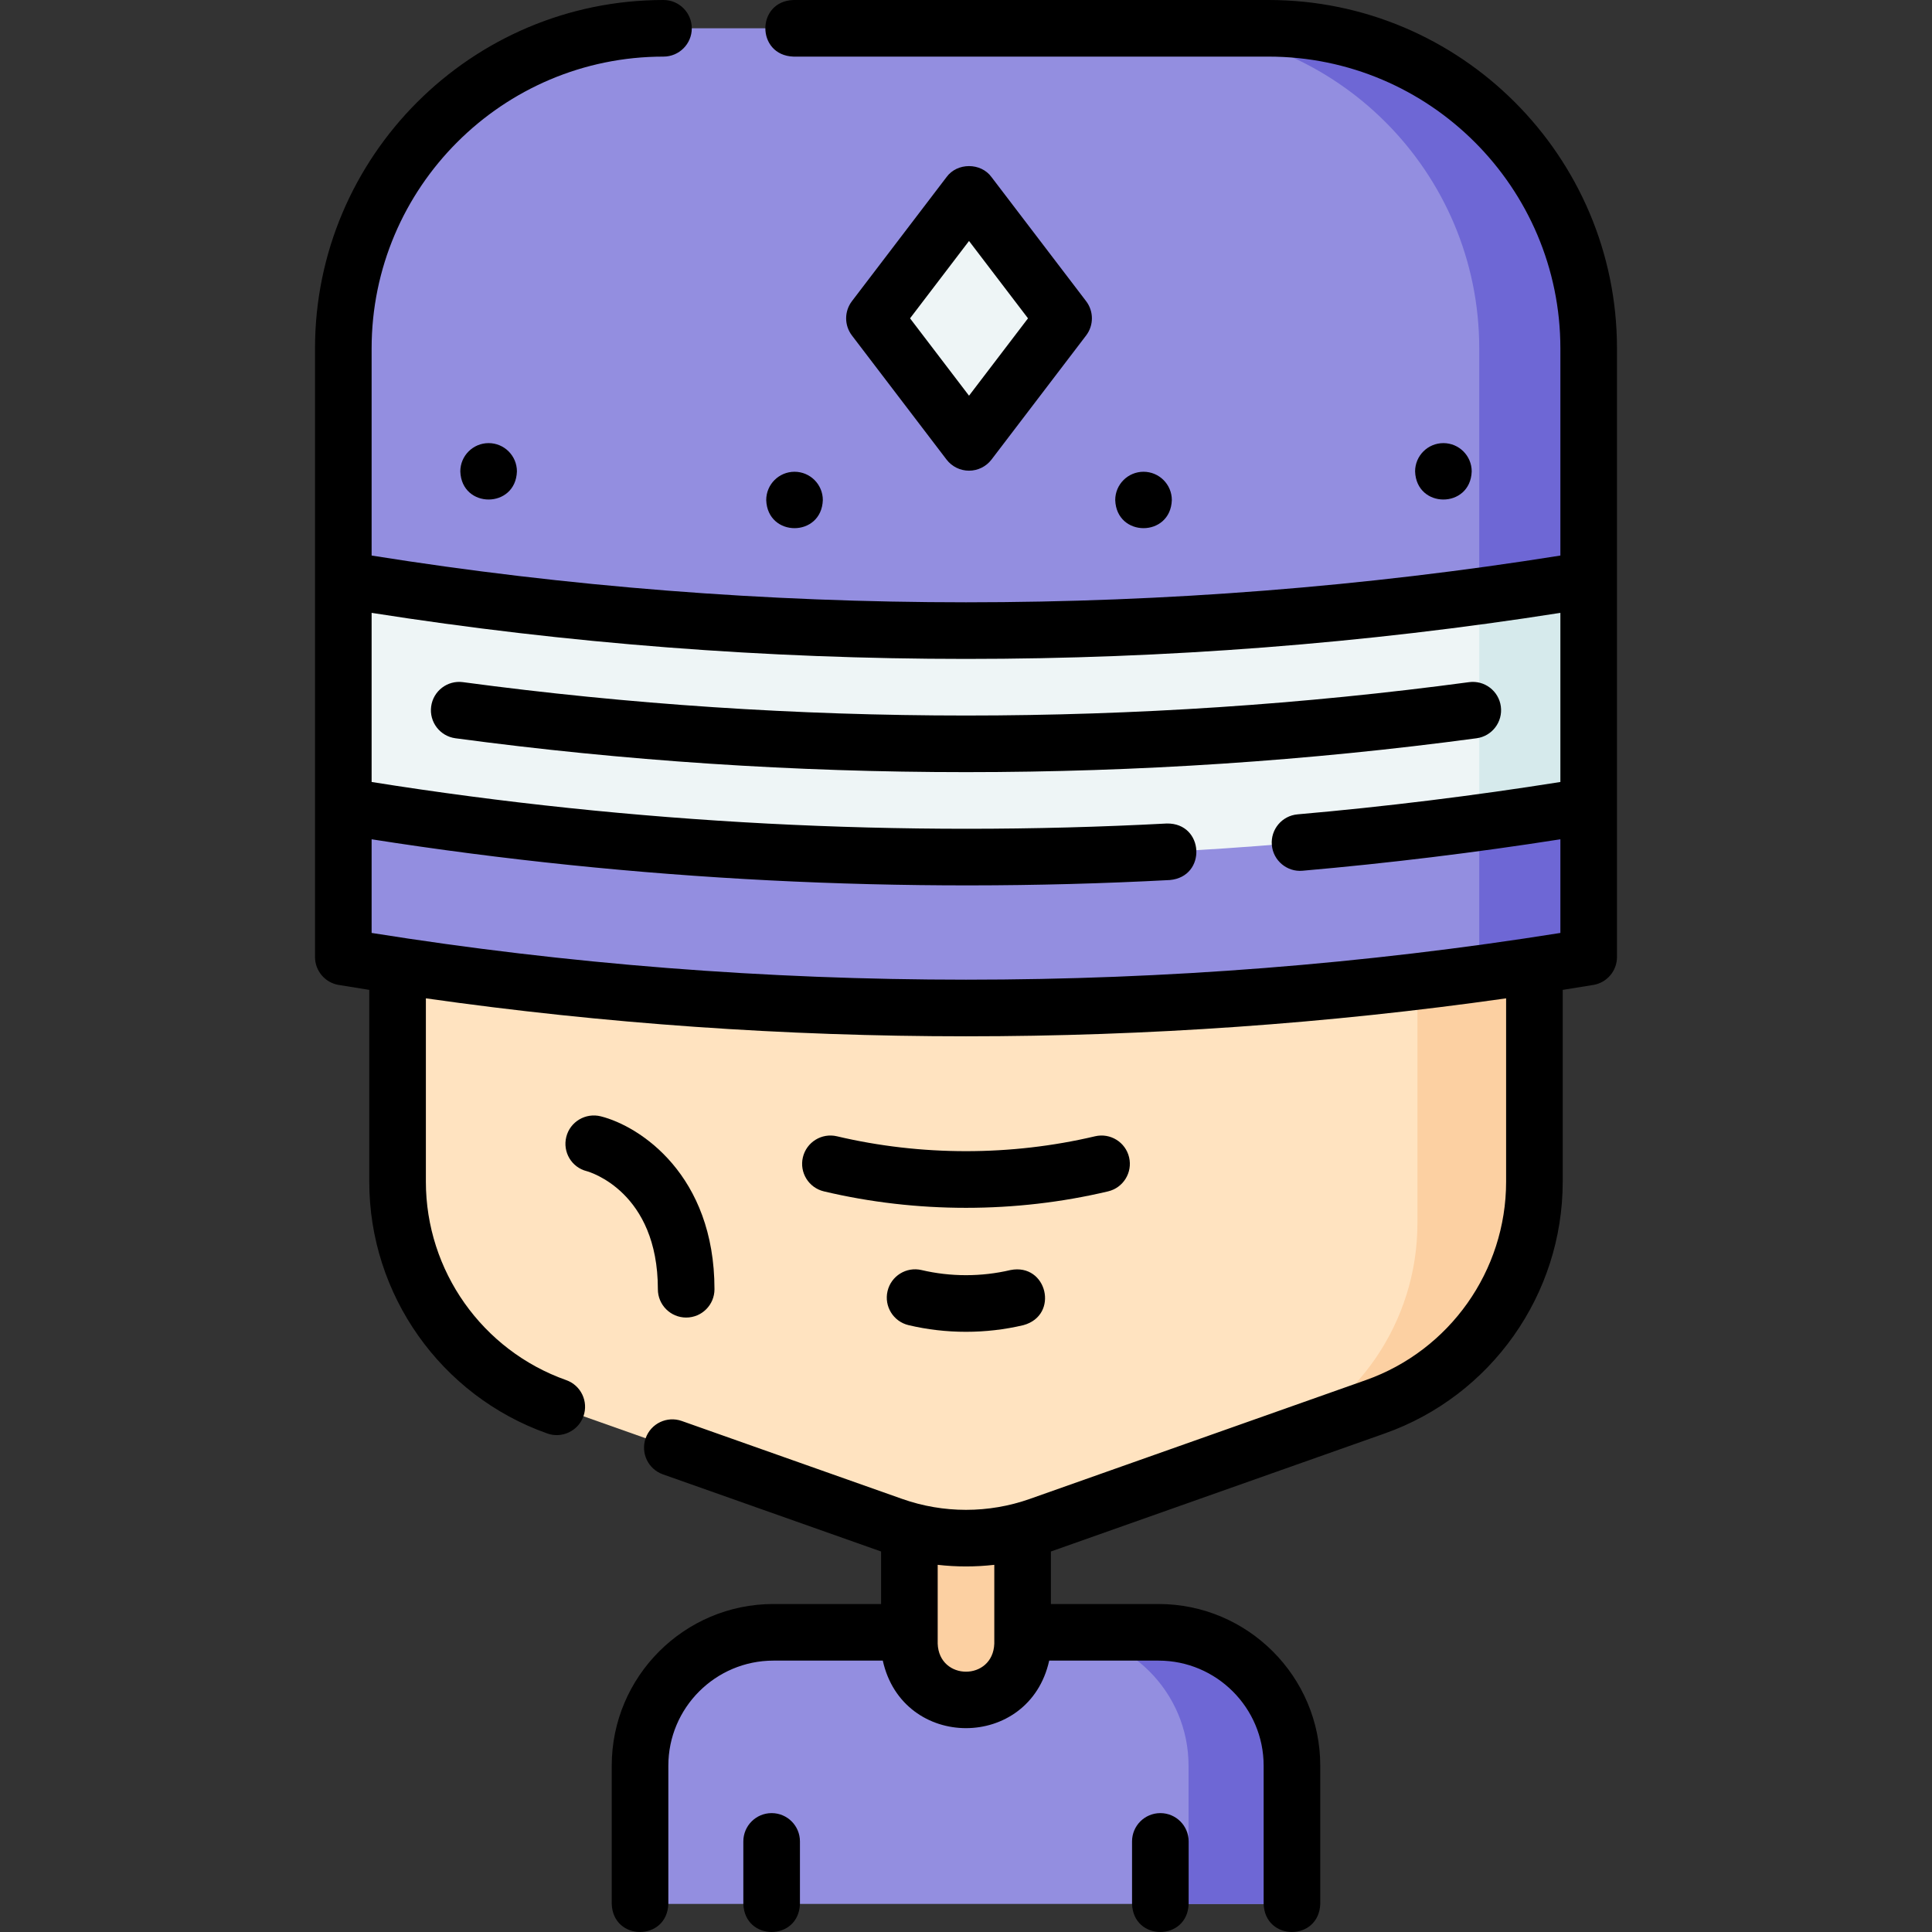 <svg id="Layer_1" enable-background="new 0 0 511.945 511.945" height="50" viewBox="0 0 511.945 511.945" width="50"
     xmlns="http://www.w3.org/2000/svg">
  <rect x="0" y="0" width="511.945" height="511.945" fill="#333333" stroke="none"/>
  <g>
    <g>
      <path d="m342.344 467.88v36.62h-172.75v-36.62c0-19.52 15.83-35.35 35.36-35.35h102.03c19.53 0 35.36 15.83 35.36 35.35z"
            fill="#938ee0"/>
      <path d="m342.344 467.88v36.62h-27.4v-36.62c0-19.52-15.84-35.35-35.37-35.35h27.41c19.53 0 35.36 15.83 35.36 35.35z"
            fill="#6e67d5"/>
    </g>
    <path d="m406.595 187.491v125.649c0 26.8-16.9 50.7-42.19 59.64l-29.34 10.37-59.71 21.12c-12.54 4.43-26.23 4.43-38.77 0l-89.05-31.49c-25.28-8.94-42.19-32.84-42.19-59.64v-125.649c0-83.15 67.44-150.549 150.63-150.549 8.98 0 17.77.79 26.32 2.29 31.05 5.47 58.81 20.44 80.18 41.8 27.26 27.249 44.12 64.889 44.12 106.459z"
          fill="#ffe3c0"/>
    <path d="m362.475 81.031c27.26 27.25 44.12 64.89 44.12 106.459v125.65c0 26.8-16.9 50.7-42.19 59.64l-29.34 10.37c24.37-9.37 40.53-32.8 40.53-59.01v-145.649c0-41.57-16.86-79.21-44.12-106.459-13.95-13.95-30.64-25.17-49.18-32.8 31.05 5.469 58.81 20.439 80.18 41.799z"
          fill="#fcd0a2"/>
    <path d="m240.97 405.621v29.911c0 8.28 6.716 14.993 15 14.993 8.284 0 15-6.712 15-14.993v-29.91z" fill="#fcd0a2"/>
    <path d="m420.973 92.331v161.26c-9.62 1.6-19.29 3.05-29 4.37-44.47 6.04-89.87 9.15-136 9.15-56.2 0-111.32-4.62-165-13.52v-161.26c0-46.85 37.98-84.83 84.84-84.83h160.32c46.85 0 84.84 37.98 84.84 84.83z"
          fill="#938ee0"/>
    <path d="m420.973 92.331v161.26c-9.62 1.6-19.29 3.05-29 4.37v-165.63c0-46.85-37.99-84.83-84.84-84.83h29c46.85 0 84.84 37.98 84.84 84.83z"
          fill="#6e67d5"/>
    <path d="m420.973 153.591v60c-9.62 1.6-19.29 3.05-29 4.37-44.47 6.04-89.87 9.15-136 9.15-56.2 0-111.32-4.62-165-13.52v-60c53.68 8.9 108.8 13.52 165 13.52 46.13 0 91.53-3.11 136-9.15 9.71-1.32 19.38-2.77 29-4.37z"
          fill="#eef5f6"/>
    <path d="m256.773 117.222-25.061-32.87 25.061-32.869 25.06 32.869z" fill="#eef5f6"/>
    <path d="m420.973 153.591v60c-9.62 1.6-19.29 3.05-29 4.37v-60c9.71-1.32 19.38-2.77 29-4.37z" fill="#d6eaec"/>
  </g>
  <g>
    <path d="m204.471 480.442c-4.142 0-7.5 3.358-7.5 7.5v16.558c.344 9.931 14.659 9.923 15 0v-16.558c0-4.142-3.358-7.5-7.5-7.5z"/>
    <path d="m307.471 480.442c-4.142 0-7.5 3.358-7.5 7.5v16.558c.344 9.931 14.659 9.923 15 0v-16.558c0-4.142-3.358-7.5-7.5-7.5z"/>
    <path d="m336.133 0h-125.882c-9.931.344-9.923 14.659 0 15h125.882c42.646 0 77.34 34.69 77.34 77.331v54.88c-103.504 16.517-211.495 16.517-315 0v-54.88c0-42.64 34.695-77.331 77.34-77.331 4.142 0 7.5-3.358 7.5-7.5s-3.358-7.5-7.5-7.5c-50.916 0-92.34 41.419-92.34 92.331v161.261c0 3.669 2.654 6.799 6.273 7.399 2.698.447 5.399.883 8.103 1.308v50.837c0 29.924 18.962 56.734 47.185 66.712 3.801 1.375 8.196-.628 9.571-4.571 1.381-3.905-.666-8.19-4.571-9.571-22.241-7.864-37.185-28.991-37.185-52.571v-48.594c94.364 13.413 191.879 13.413 286.243.001v48.593c0 23.58-14.943 44.707-37.185 52.571l-89.05 31.487c-10.889 3.851-22.883 3.851-33.774 0l-58.428-20.66c-3.907-1.382-8.191.665-9.571 4.571-1.381 3.905.666 8.19 4.57 9.571l57.816 20.443v13.914h-28.512c-23.634 0-42.861 19.22-42.861 42.845v36.623c.344 9.931 14.659 9.923 15 0v-36.622c0-15.354 12.499-27.845 27.861-27.845h28.965c5.3 23.87 38.804 23.853 44.094 0h28.965c15.362 0 27.861 12.491 27.861 27.845v36.622c.344 9.931 14.659 9.923 15 0v-36.622c0-23.625-19.228-42.845-42.861-42.845h-28.512v-13.914l88.437-31.27c28.223-9.979 47.185-36.789 47.185-66.712v-50.837c2.706-.426 5.408-.862 8.107-1.309 3.62-.6 6.273-3.73 6.273-7.399v-161.261c.001-50.912-41.423-92.331-92.339-92.331zm-72.662 435.532c-.353 9.92-14.65 9.912-15 0v-20.881c4.982.57 10.018.57 15 0zm-164.998-188.32v-24.815c69.412 10.888 141.023 14.526 211.492 10.797 9.877-.855 9.159-15.153-.789-14.979-70.211 3.717-141.592.008-210.703-11.003v-44.815c103.563 16.27 211.437 16.27 315 0v44.815c-23.004 3.66-46.4 6.542-69.64 8.576-4.126.361-7.179 3.999-6.818 8.125.346 4.138 4.061 7.193 8.125 6.818 22.797-1.995 45.741-4.795 68.333-8.334v24.815c-103.505 16.516-211.495 16.516-315 0z"/>
    <path d="m397.696 187.197c-.55-4.105-4.323-6.994-8.43-6.438-87.804 11.79-178.782 11.79-266.586 0-4.114-.556-7.879 2.333-8.43 6.438-.55 4.105 2.332 7.879 6.438 8.43 89.124 11.967 181.447 11.967 270.571 0 4.105-.551 6.987-4.325 6.437-8.43z"/>
    <path d="m299.192 306.672c-.951-4.032-4.99-6.525-9.022-5.578-22.29 5.26-46.109 5.26-68.399 0-4.03-.948-8.071 1.546-9.022 5.578-.951 4.031 1.546 8.071 5.578 9.022 24.526 5.811 50.762 5.811 75.288 0 4.03-.951 6.528-4.99 5.577-9.022z"/>
    <path d="m267.735 336.544c-7.664 1.809-15.866 1.809-23.53 0-4.03-.949-8.07 1.546-9.022 5.578-.951 4.031 1.546 8.071 5.578 9.022 9.912 2.348 20.507 2.348 30.418 0 9.587-2.618 6.295-16.541-3.444-14.6z"/>
    <path d="m256.773 124.722c2.34 0 4.545-1.092 5.964-2.953l25.061-32.87c2.047-2.686 2.047-6.409 0-9.095l-25.061-32.87c-2.812-3.895-9.117-3.894-11.929 0l-25.061 32.87c-2.047 2.686-2.047 6.409 0 9.095l25.061 32.87c1.42 1.861 3.625 2.953 5.965 2.953zm0-60.869 15.629 20.5-15.629 20.5-15.629-20.5z"/>
    <path d="m174.324 341.627c0 4.142 3.358 7.5 7.5 7.5s7.5-3.358 7.5-7.5c0-30.256-19.706-43.203-30.125-45.821-4.021-1.008-8.129 1.419-9.139 5.437-1.009 4.017 1.391 8.083 5.408 9.092.769.211 18.856 5.47 18.856 31.292z"/>
    <g>
      <path d="m210.535 125.008c-4.142 0-7.5 3.358-7.5 7.5.343 9.928 14.658 9.926 15 0 0-4.142-3.358-7.5-7.5-7.5z"/>
      <path d="m129.475 117.418c-4.142 0-7.5 3.358-7.5 7.5.343 9.928 14.658 9.926 15 0 0-4.142-3.358-7.5-7.5-7.5z"/>
      <path d="m303.015 125.008c-4.142 0-7.5 3.358-7.5 7.5.343 9.928 14.658 9.926 15 0 0-4.142-3.358-7.5-7.5-7.5z"/>
      <path d="m382.475 117.418c-4.142 0-7.5 3.358-7.5 7.5.343 9.928 14.658 9.926 15 0 0-4.142-3.358-7.5-7.5-7.5z"/>
    </g>
  </g>
</svg>
